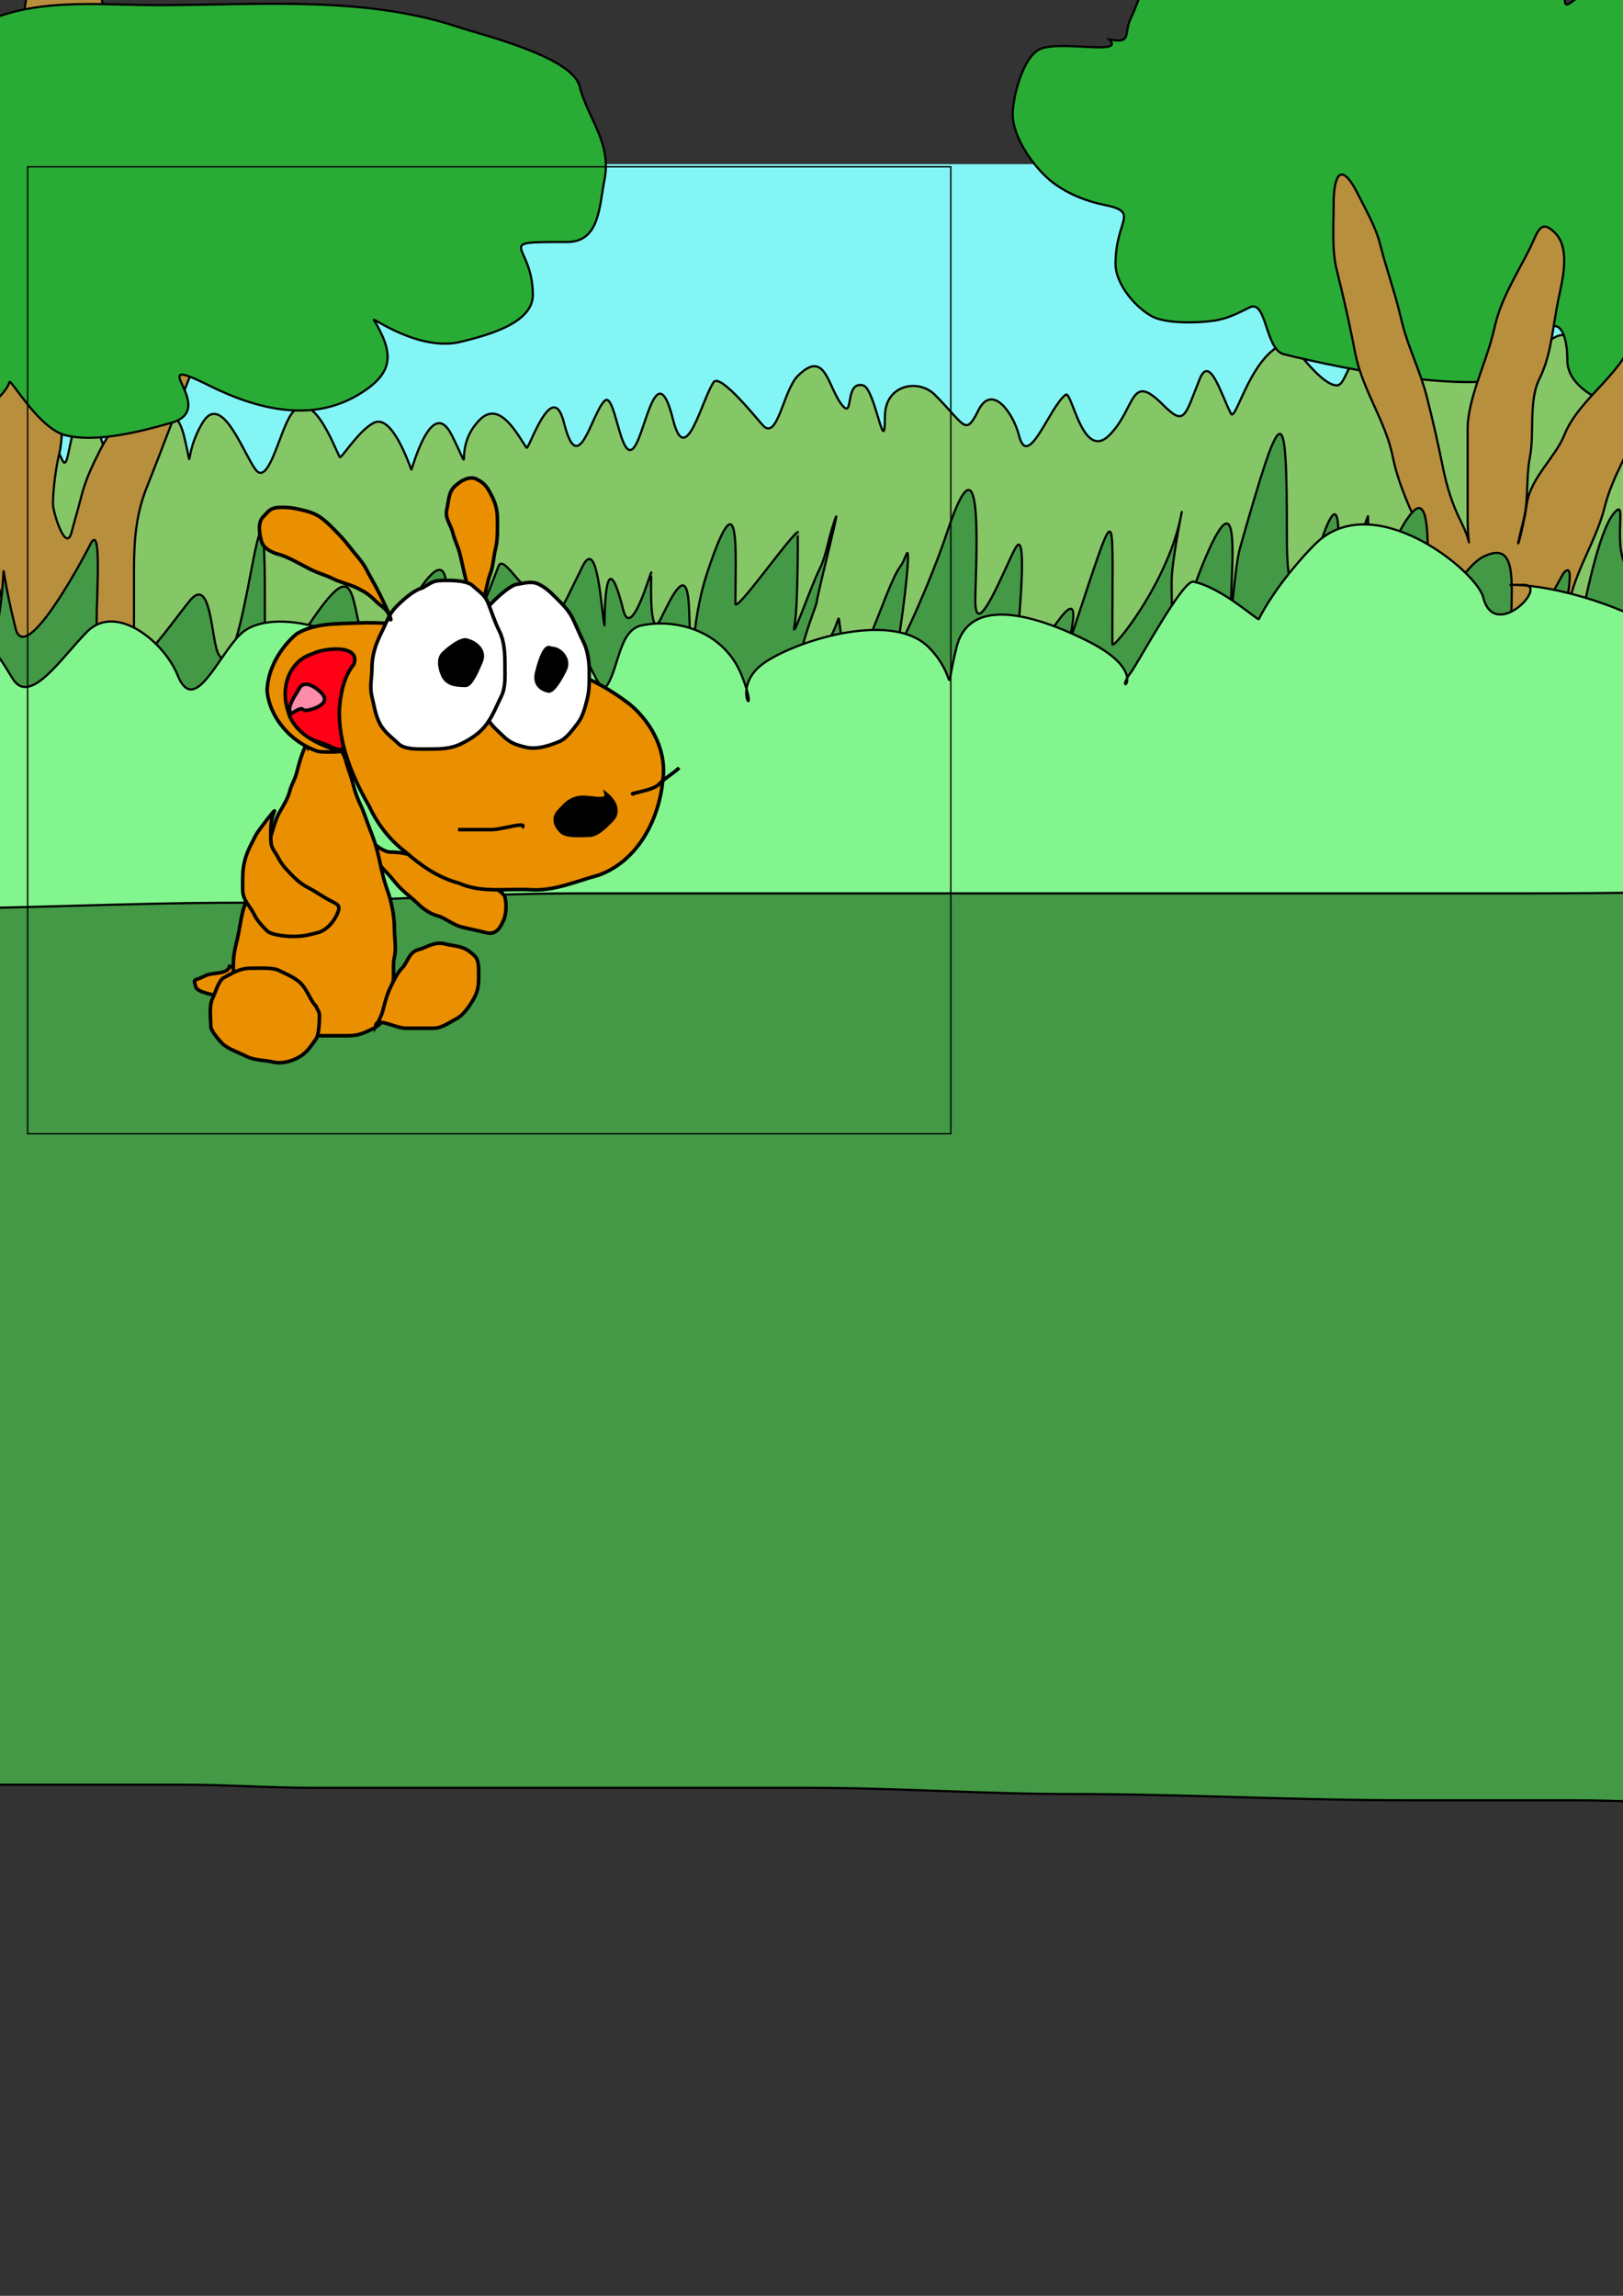<?xml version="1.0" encoding="UTF-8" standalone="no"?>
<!-- Created with Inkscape (http://www.inkscape.org/) -->
<svg
   xmlns:dc="http://purl.org/dc/elements/1.1/"
   xmlns:cc="http://creativecommons.org/ns#"
   xmlns:rdf="http://www.w3.org/1999/02/22-rdf-syntax-ns#"
   xmlns:svg="http://www.w3.org/2000/svg"
   xmlns="http://www.w3.org/2000/svg"
   xmlns:sodipodi="http://sodipodi.sourceforge.net/DTD/sodipodi-0.dtd"
   xmlns:inkscape="http://www.inkscape.org/namespaces/inkscape"
   width="744.094"
   height="1052.362"
   id="svg2400"
   sodipodi:version="0.32"
   inkscape:version="0.46"
   sodipodi:docname="scene1.svg"
   inkscape:output_extension="org.inkscape.output.svg.inkscape">
  <rect width="100%" height="100%" fill="#333333" stroke="none"/>
  <defs
     id="defs2402">
    <inkscape:perspective
       sodipodi:type="inkscape:persp3d"
       inkscape:vp_x="0 : 526.18109 : 1"
       inkscape:vp_y="0 : 1000 : 0"
       inkscape:vp_z="744.09448 : 526.18109 : 1"
       inkscape:persp3d-origin="372.04724 : 350.78739 : 1"
       id="perspective2408" />
    <inkscape:perspective
       id="perspective10"
       inkscape:persp3d-origin="372.04724 : 350.78739 : 1"
       inkscape:vp_z="744.09448 : 526.18109 : 1"
       inkscape:vp_y="0 : 1000 : 0"
       inkscape:vp_x="0 : 526.18109 : 1"
       sodipodi:type="inkscape:persp3d" />
    <inkscape:perspective
       id="perspective2564"
       inkscape:persp3d-origin="372.04724 : 350.78739 : 1"
       inkscape:vp_z="744.09448 : 526.18109 : 1"
       inkscape:vp_y="0 : 1000 : 0"
       inkscape:vp_x="0 : 526.18109 : 1"
       sodipodi:type="inkscape:persp3d" />
  </defs>
  <sodipodi:namedview
     id="base"
     pagecolor="#ffffff"
     bordercolor="#666666"
     borderopacity="1.0"
     gridtolerance="10000"
     guidetolerance="10"
     objecttolerance="10"
     inkscape:pageopacity="0.0"
     inkscape:pageshadow="2"
     inkscape:zoom="0.7"
     inkscape:cx="402.04018"
     inkscape:cy="682.60334"
     inkscape:document-units="px"
     inkscape:current-layer="layer1"
     showgrid="false"
     inkscape:window-width="1280"
     inkscape:window-height="885"
     inkscape:window-x="0"
     inkscape:window-y="25" />
  <g
     inkscape:label="Layer 1"
     inkscape:groupmode="layer"
     id="layer1">
    <rect
       style="opacity:1;fill:#83f5f5;fill-opacity:1;fill-rule:evenodd;stroke:none;stroke-width:1;stroke-linecap:butt;stroke-linejoin:miter;marker:none;marker-start:none;marker-mid:none;marker-end:none;stroke-miterlimit:4;stroke-dasharray:none;stroke-dashoffset:0;stroke-opacity:1;visibility:visible;display:inline;overflow:visible;enable-background:accumulate"
       id="rect2429"
       width="928.53"
       height="714.244"
       x="-92.836"
       y="75.24" />
    <path
       style="fill:#85c666;fill-opacity:1;fill-rule:evenodd;stroke:#000000;stroke-width:1px;stroke-linecap:butt;stroke-linejoin:miter;stroke-opacity:1"
       d="M -132.857,275.219 C -128.33,271.177 -128.571,261.481 -128.571,252.362 C -128.571,243.821 -124.567,238.639 -121.429,232.362 C -118.029,225.562 -111.217,222.256 -105.714,219.505 C -99.444,216.37 -89.264,224.678 -85.714,223.791 C -77.396,221.711 -78.694,212.362 -67.143,212.362 C -56.661,212.362 -50.694,229.586 -55.714,209.505 C -60.053,192.148 -35.945,210.703 -32.857,213.791 C -32.255,214.393 -27.19,182.268 -17.143,202.362 C -12.764,211.121 2.778,189.552 10,185.219 C 15.63,181.841 25.516,204.822 28.571,210.934 C 31.905,217.6 31.34,192.741 38.571,190.934 C 49.088,188.304 44.378,228.875 62.857,198.076 C 72.792,181.518 81.393,187.933 84.286,199.505 C 89.192,219.13 83.611,209.201 92.857,193.791 C 101.603,179.215 111.635,207.875 117.143,215.219 C 122.928,222.933 127.896,199.202 132.857,190.934 C 142.234,175.305 152.935,203.946 155.714,209.505 C 156.334,210.744 164.231,197.39 171.429,193.791 C 179.579,189.716 187.163,211.697 188.571,215.219 C 188.814,215.825 197.766,180.752 207.143,199.505 C 218.361,221.941 206.53,205.833 220,192.362 C 229.421,182.942 237.734,200.294 241.429,205.219 C 242.401,206.516 253.237,172.453 258.571,193.791 C 265.163,220.155 271.054,189.88 277.143,183.791 C 282.627,178.306 284.896,220.836 292.857,200.934 C 297.377,189.634 302.031,166.199 308.571,192.362 C 314.356,215.5 321.618,183.507 327.143,175.219 C 330.202,170.631 347.836,193.055 350,195.219 C 356.538,201.757 359.176,178.9 365.714,172.362 C 378.312,159.765 379.369,176.759 385.714,185.219 C 391.807,193.343 386.839,174.429 395.714,176.648 C 401.248,178.031 405.714,211.52 405.714,190.934 C 405.714,176.126 421.136,173.498 428.571,180.934 C 442.578,194.941 442.486,200.248 448.571,188.076 C 454.933,175.354 464.711,189.779 467.143,199.505 C 471.282,216.061 481.032,186.588 488.571,180.934 C 491.429,178.79 496.345,211.732 508.571,199.505 C 520.764,187.313 517.902,170.264 532.857,185.219 C 543.116,195.478 542.921,191.487 550,173.791 C 554.562,162.384 559.682,180.297 564.286,189.505 C 566.707,194.348 573.567,160.22 591.429,156.648 C 591.714,156.591 605.4,176.648 612.857,176.648 C 617.701,176.648 617.435,161.007 628.571,163.791 C 640.737,166.832 631.925,182.797 642.857,160.934 C 653.4,139.847 663.449,157.831 668.571,168.076 C 668.815,168.564 673.148,151.503 680,148.076 C 687.741,144.206 695.987,168.621 698.571,173.791 C 700.568,177.783 705.466,150.157 720,153.791 C 729.297,156.115 727.107,171.839 732.857,179.505 C 733.614,180.514 740.287,147.222 748.571,163.791 C 760.282,187.212 756.687,179.133 777.143,163.791 C 792.238,152.469 801.92,188.967 805.714,173.791 C 812.298,147.458 819.293,161.183 828.571,176.648 C 840.443,196.435 842.907,175.809 844.286,172.362 C 844.306,172.311 849.723,186.094 857.143,200.934 C 857.659,201.965 851.818,188.369 862.857,196.648 C 879.543,209.163 895.602,215.765 908.571,235.219 C 926.328,261.854 914.418,225.153 931.429,216.648 C 938.111,213.307 950.329,244.12 954.286,248.076 C 960.887,254.677 960,266.382 960,275.219 C 960,286.045 957.53,297.302 954.286,303.791 C 951.165,310.033 943.437,318.925 938.571,323.791 C 930.403,331.959 910.832,328.076 900,328.076 C 876.203,328.076 849.565,333.791 824.286,333.791 C 802.269,333.791 779.445,335.219 757.143,335.219 C 736.9,335.219 717.321,336.648 697.143,336.648 C 662.295,336.648 627.746,338.076 592.857,338.076 C 559.403,338.076 523.753,342.362 490,342.362 C 469.118,342.362 458.818,349.505 437.143,349.505 C 404.36,349.505 371.745,353.791 338.571,353.791 C 285.721,353.791 223.464,344.812 171.429,355.219 C 148.176,359.87 122.193,356.131 98.571,359.505 C 64.929,364.311 28.485,363.791 -5.714,363.791 C -19.048,363.791 -32.381,363.791 -45.714,363.791 C -69.553,363.791 -106.237,360.672 -125.714,350.934 C -136.97,345.306 -151.063,349.537 -154.286,336.648 C -156.933,326.058 -149.366,314.113 -147.143,305.219 C -145.335,297.986 -140.125,294.29 -138.571,288.076 C -137.063,282.041 -134.568,282.061 -132.857,275.219 z"
       id="path3211" />
    <path
       style="fill:#b88f3d;fill-opacity:1;fill-rule:evenodd;stroke:#000000;stroke-width:1px;stroke-linecap:butt;stroke-linejoin:miter;stroke-opacity:1"
       d="M 17.143,-21.924 C 13.123,-13.884 10.79,9.054 8.571,22.362 C 3.025,55.643 2.65,89.32 -2.857,122.362 C -5.705,139.45 2.203,160.814 -5.714,176.648 C -10.195,185.609 -4.286,212.027 -4.286,223.791 C -4.286,236.242 -1.429,248.106 -1.429,260.934 C -1.429,274.675 7.143,286.833 7.143,300.934 C 7.143,310.929 7.741,320.469 10,329.505 C 12.61,339.947 14.286,348.429 14.286,359.505 C 14.286,366.329 18.031,372.711 20,376.648 C 24.525,385.698 24.531,387.658 34.286,385.219 C 42.46,383.176 49.849,382.046 58.571,383.791 C 78.19,387.714 78.652,381.095 71.429,366.648 C 67.14,358.072 65.183,345.95 62.857,336.648 C 60.025,325.319 61.429,312.674 61.429,300.934 C 61.429,287.6 61.429,274.267 61.429,260.934 C 61.429,247.637 62.45,235.523 67.143,223.791 C 73.991,206.671 80.13,189.895 87.143,172.362 C 93.888,155.5 99.139,138.371 107.143,122.362 C 112.967,110.713 120.256,95.294 124.286,85.219 C 129.097,73.191 134.901,71.241 122.857,65.219 C 113.871,60.726 108.094,57.602 102.857,68.076 C 98.121,77.548 92.448,85.429 90,95.219 C 87.097,106.832 79.639,115.595 77.143,128.076 C 74.692,140.331 65.243,149.004 62.857,160.934 C 60.949,170.476 57.893,177.933 55.714,186.648 C 53.896,193.922 48.337,201.402 45.714,206.648 C 41.834,214.408 39.086,220.305 37.143,228.076 C 35.86,233.208 33.613,240.767 32.857,243.791 C 30.295,254.039 24.286,234.951 24.286,230.934 C 24.286,224.584 25.6,214.249 27.143,208.076 C 28.772,201.559 28.571,191.535 28.571,185.219 C 28.571,176.096 27.94,166.315 30,158.076 C 33.552,143.867 30.279,128.807 35.714,115.219 C 40.594,103.02 39.719,87.77 42.857,75.219 C 45.298,65.456 45.714,55.471 45.714,45.219 C 45.714,35.924 45.447,26.556 47.143,18.076 C 48.538,11.1 47.283,1.495 45.714,-4.781 C 43.863,-12.184 38.741,-15.725 34.286,-19.066 C 29.728,-22.484 22.558,-23.007 17.143,-21.924 z"
       id="path2437" />
    <path
       style="fill:#29ac35;fill-opacity:1;fill-rule:evenodd;stroke:#000000;stroke-width:1px;stroke-linecap:butt;stroke-linejoin:miter;stroke-opacity:1"
       d="M 508.571,18.076 C 516.048,25.553 486.96,18.435 477.143,22.362 C 468.931,25.647 464.286,44.852 464.286,52.362 C 464.286,63.386 474.749,77.71 482.857,83.791 C 489.937,89.101 498.517,92.351 505.714,93.791 C 523.225,97.293 511.429,100.277 511.429,120.934 C 511.429,130.654 521.28,141.574 528.571,145.219 C 535.394,148.631 551.311,148.1 558.571,146.648 C 563.601,145.642 568.27,143.227 572.857,140.934 C 580.78,136.972 579.978,160.214 588.571,162.362 C 612.237,168.279 698.462,187.087 704.286,163.791 C 709.445,143.154 718.571,145.94 718.571,165.219 C 718.571,177.209 734.139,184.468 742.857,186.648 C 758.595,190.582 778.408,183.032 791.429,175.219 C 803.751,167.826 791.358,153.65 805.714,182.362 C 823.471,217.876 856.544,215.219 885.714,215.219 C 912.283,215.219 901.39,192.518 905.714,175.219 C 909.774,158.979 891.511,139.505 910,139.505 C 928.754,139.505 929.813,121.613 925.714,105.219 C 920.736,85.307 918.875,60.483 898.571,52.362 C 879.677,44.804 849.125,42.04 840,23.791 C 828.97,1.731 800.569,-20.495 775.714,-20.495 C 760.941,-20.495 741.242,-14.641 730,-6.209 C 703.172,13.911 735.909,-6.534 690,-26.209 C 674.323,-32.928 609.19,-66.017 597.143,-41.924 C 592.533,-32.703 575.374,-25.359 570,-11.924 C 569.993,-11.905 542.526,-17.22 532.857,-13.352 C 523.97,-9.797 522.048,1.123 518.571,8.076 C 514.961,15.297 519.331,20.228 508.571,18.076 z"
       id="path2435" />
    <path
       style="fill:#439945;fill-opacity:1;fill-rule:evenodd;stroke:#000000;stroke-width:1px;stroke-linecap:butt;stroke-linejoin:miter;stroke-opacity:1"
       d="M -124.286,408.076 C -124.286,399.016 -125.714,426.159 -125.714,435.219 C -125.714,457.021 -125.714,479.302 -125.714,500.934 C -125.714,514.646 -128.47,528.582 -125.714,542.362 C -123.595,552.96 -127.143,568.077 -127.143,579.505 C -127.143,591.314 -127.151,605.254 -130,616.648 C -132.633,627.181 -131.429,644.505 -131.429,655.219 C -131.429,665.768 -132.857,675.886 -132.857,686.648 C -132.857,695.696 -132.857,704.743 -132.857,713.791 C -132.857,729.614 -131.429,744.988 -131.429,760.934 C -131.429,768.553 -131.429,776.172 -131.429,783.791 C -131.429,794.839 -128.027,798.826 -125.714,808.076 C -123.535,816.795 -93.651,813.918 -87.143,815.219 C -84.762,815.696 -82.381,816.172 -80,816.648 C -64.834,819.681 -45.504,818.076 -30,818.076 C -12.857,818.076 4.286,818.076 21.429,818.076 C 42.381,818.076 63.333,818.076 84.286,818.076 C 103.997,818.076 123.175,819.505 142.857,819.505 C 176.667,819.505 210.476,819.505 244.286,819.505 C 260,819.505 275.714,819.505 291.429,819.505 C 293.81,819.505 296.19,819.505 298.571,819.505 C 322.381,819.505 346.19,819.505 370,819.505 C 410.995,819.505 450.55,822.362 491.429,822.362 C 542.838,822.362 593.316,825.219 644.286,825.219 C 669.524,825.219 694.762,825.219 720,825.219 C 742.749,825.219 765.715,826.648 788.571,826.648 C 800.476,826.648 812.892,827.498 824.286,825.219 C 831.24,823.828 840.031,825.219 847.143,825.219 C 851.968,825.219 850,805.866 850,800.934 C 850,786.085 857.143,775.551 857.143,762.362 C 857.143,748.756 858.893,737.899 861.429,725.219 C 864.532,709.7 864.286,693.993 864.286,678.076 C 864.286,659.791 864.286,642.54 864.286,623.791 C 864.286,606.755 865.604,588.842 862.857,572.362 C 860.909,560.67 844.075,563.416 851.429,526.648 C 854.93,509.139 849.338,489.959 852.857,472.362 C 855.837,457.465 854.286,437.447 854.286,422.362 C 854.286,410.155 855.714,398.505 855.714,386.648 C 855.714,374.047 855.034,373.19 842.857,375.219 C 817.645,379.421 795.555,390.934 770,390.934 C 751.534,390.934 733.818,392.362 715.714,392.362 C 680,392.362 644.286,392.362 608.571,392.362 C 589.048,392.362 569.524,392.362 550,392.362 C 534.286,392.362 518.571,392.362 502.857,392.362 C 490,392.362 477.143,392.362 464.286,392.362 C 448.896,392.362 431.542,393.813 417.143,390.934 C 405.037,388.512 389.433,390.934 377.143,390.934 C 366.19,390.934 355.238,390.934 344.286,390.934 C 330.476,390.934 316.667,390.934 302.857,390.934 C 290,390.934 277.143,390.934 264.286,390.934 C 244.025,390.934 224.563,389.505 204.286,389.505 C 193.81,389.505 183.333,389.505 172.857,389.505 C 159.524,389.505 146.19,389.505 132.857,389.505 C 117.401,389.505 102.376,390.934 87.143,390.934 C 71.572,390.934 57.056,392.362 41.429,392.362 C 25.091,392.362 9.459,393.791 -7.143,393.791 C -19.897,393.791 -32.602,395.219 -45.714,395.219 C -57.242,395.219 -70.227,395.836 -81.429,398.076 C -90.77,399.945 -102.119,399.505 -111.429,399.505 C -122.796,399.505 -123.088,408.476 -132.857,405.219 C -135.714,404.267 -127.143,407.124 -124.286,408.076 z"
       id="path3215" />
    <path
       style="fill:#b88f3d;fill-opacity:1;fill-rule:evenodd;stroke:#000000;stroke-width:1px;stroke-linecap:butt;stroke-linejoin:miter;stroke-opacity:1;opacity:1;color:#000000;marker:none;marker-start:none;marker-mid:none;marker-end:none;stroke-miterlimit:4;stroke-dasharray:none;stroke-dashoffset:0;visibility:visible;display:inline;overflow:visible;enable-background:accumulate"
       d="M 677.143,382.362 C 674.382,380.292 671.829,359.68 670,352.362 C 668.051,344.568 668.571,336.336 668.571,328.076 C 668.571,314.871 665.714,302.614 665.714,289.505 C 665.714,274.037 659.662,260.257 652.857,246.648 C 647.06,235.055 641.009,221.695 638.571,209.505 C 635.29,193.097 624.718,178.81 621.429,162.362 C 620.952,159.981 620.476,157.6 620,155.219 C 617.798,144.209 615.464,134.218 612.857,123.791 C 610.562,114.61 611.429,103.492 611.429,93.791 C 611.429,81.069 614.369,72.529 622.857,89.505 C 626.769,97.329 630.843,104.307 632.857,112.362 C 635.442,122.7 638.768,131.721 641.429,142.362 C 641.905,144.267 642.381,146.172 642.857,148.076 C 645.756,159.67 651.335,170.558 654.286,182.362 C 656.898,192.812 659.281,203.052 661.429,213.791 C 663.343,223.363 665.874,231.253 670,239.505 C 675.475,250.455 672.857,253.744 672.857,236.648 C 672.857,223.315 672.857,209.981 672.857,196.648 C 672.857,183.341 681.031,166.81 684.286,153.791 C 684.762,151.886 685.238,149.981 685.714,148.076 C 688.733,136.001 695.766,125.116 701.429,113.791 C 704.848,106.952 706.006,99.797 712.857,106.648 C 720.477,114.267 715.971,129.651 714.286,138.076 C 711.832,150.346 711.212,162.796 705.714,173.791 C 700.802,183.616 703.508,199.109 701.429,209.505 C 699.588,218.708 700.834,229.026 698.571,238.076 C 693.049,260.165 698.071,244.438 700,230.934 C 701.699,219.043 713.054,209.727 717.143,199.505 C 724.328,181.541 746.048,170.696 750,150.934 C 751.26,144.636 765.766,129.453 770,125.219 C 778.047,117.172 782.534,113.468 788.571,119.505 C 791.78,122.714 776.512,150.767 774.286,155.219 C 767.685,168.421 757.961,179.602 752.857,192.362 C 747.502,205.75 739.197,218.43 735.714,232.362 C 732.085,246.879 723.612,259.344 720,273.791 C 716.739,286.834 709.787,297.715 707.143,310.934 C 704.75,322.899 699.331,332.85 697.143,343.791 C 695.491,352.052 693.29,357.773 691.429,365.219 C 689.138,374.38 690.914,377.163 684.286,383.791 C 682.569,385.508 679.524,382.838 677.143,382.362 z"
       id="path2439" />
    <path
       style="fill:#439945;fill-opacity:1;fill-rule:evenodd;stroke:#000000;stroke-width:1px;stroke-linecap:butt;stroke-linejoin:miter;stroke-opacity:1"
       d="M -178.571,313.791 C -177.102,307.913 -170,299.705 -170,288.076 C -170,277.131 -165.535,271.649 -158.571,280.934 C -149.469,293.07 -142.251,269.72 -141.429,268.076 C -138.958,263.136 -140.402,298.479 -130,288.076 C -117.492,275.569 -102.857,178.484 -102.857,236.648 C -102.857,243.167 -88.571,321.763 -88.571,286.648 C -88.571,276.945 -86.702,237.529 -78.571,253.791 C -60.704,289.526 -76.674,296.671 -62.857,255.219 C -47.841,210.172 -54.133,241.392 -45.714,266.648 C -44.903,269.081 -43.81,271.41 -42.857,273.791 C -38.47,284.759 -33.869,253.096 -30,246.648 C -27.255,242.073 -33.75,271.469 -20,285.219 C -17.592,287.627 -8.8,318.992 -4.286,300.934 C 6.544,257.615 -3.389,245.951 7.143,288.076 C 11.629,306.023 38.605,255.153 41.429,249.505 C 46.77,238.823 44.286,273.277 44.286,285.219 C 44.286,338.432 75.201,289.549 87.143,275.219 C 96.862,263.556 96.846,293.198 100,299.505 C 111.526,322.557 121.429,185.66 121.429,273.791 C 121.429,344.387 121.486,316.561 141.429,286.648 C 165.459,250.603 159.48,276.778 168.571,299.505 C 173.192,311.056 200.16,244.592 204.286,265.219 C 204.854,268.06 205.238,270.934 205.714,273.791 C 211.592,309.056 222.855,273.796 228.571,259.505 C 230.919,253.636 239.557,272.362 247.143,272.362 C 263.186,272.362 252.046,289.698 267.143,259.505 C 274.165,245.462 275.705,280.896 277.143,286.648 C 277.214,286.931 276.789,243.806 285.714,279.505 C 289.291,293.813 297.966,263.17 298.571,262.362 C 298.689,262.206 297.248,295.009 302.857,283.791 C 303.81,281.886 304.762,279.981 305.714,278.076 C 319.234,251.037 314.591,287.868 317.143,298.076 C 317.946,301.291 317.853,281.659 324.286,262.362 C 339.751,215.966 337.143,253.698 337.143,276.648 C 337.143,281.308 360.342,248.089 365.714,243.791 C 365.869,243.667 365.853,278.811 364.286,286.648 C 362.446,295.846 371.519,269.323 375.714,260.934 C 378.611,255.141 379.524,248.553 381.429,242.362 C 388.107,220.656 375.818,267.452 374.286,276.648 C 373.996,278.384 358.648,316.571 372.857,302.362 C 389.6,285.619 381.524,271.41 387.143,299.505 C 391.695,322.266 405.088,269.864 412.857,259.505 C 414.135,257.801 414.762,255.696 415.714,253.791 C 417.475,250.27 414.94,275.58 411.429,296.648 C 410.655,301.289 425.998,268.654 434.286,243.791 C 451.881,191.004 447.143,262.437 447.143,275.219 C 447.143,295.915 461.709,257.609 465.714,250.934 C 471.941,240.555 466.531,295.831 462.857,325.219 C 462.407,328.823 470.932,303.5 485.714,283.791 C 501.463,262.792 481.623,320.351 492.857,286.648 C 512.433,227.921 510,230.749 510,286.648 C 510,289.505 510,292.362 510,295.219 C 510,298.442 535.321,267.186 541.429,236.648 C 543.41,226.743 537.143,256.546 537.143,266.648 C 537.143,310.251 541.434,281.874 552.857,255.219 C 569.572,216.217 564.286,262.408 564.286,279.505 C 564.286,289.135 565.926,260.193 568.571,250.934 C 587.889,183.323 590,181.242 590,246.648 C 590,288.1 599.863,265.629 605.714,248.076 C 616.876,214.592 613.569,258.801 611.429,269.505 C 607.56,288.85 624.693,242.772 627.143,236.648 C 627.355,236.118 627.143,252.284 627.143,275.219 C 627.143,327.029 627.439,258.863 647.143,235.219 C 656.856,223.563 654.286,258.779 654.286,272.362 C 654.286,295.684 668.121,261.159 680,255.219 C 695.977,247.231 692.857,267.285 692.857,286.648 C 692.857,311.213 715.313,264.192 717.143,262.362 C 722.867,256.638 717.143,278.553 717.143,286.648 C 717.143,354.148 726.623,244.895 741.429,233.791 C 746.158,230.244 736.309,261.082 752.857,265.219 C 758.453,266.618 762.857,222.429 762.857,262.362 C 762.857,296.617 765.781,283.658 777.143,260.934 C 779.048,257.124 780.952,253.315 782.857,249.505 C 783.824,247.571 784.286,296.077 784.286,296.648 C 784.286,305.683 790,279.505 792.857,270.934 C 794.62,265.646 796.667,260.457 798.571,255.219 C 806.395,233.704 803.518,309.952 805.714,320.934 C 807.813,331.427 812.357,300.505 817.143,290.934 C 844.502,236.215 840.12,260.227 845.714,293.791 C 845.976,295.359 862.857,226.201 862.857,258.076 C 862.857,288.627 855.441,289.779 875.714,269.505 C 892.235,252.984 898.571,252.2 898.571,272.362 C 898.571,283.773 899.246,292.204 901.429,300.934 C 904.282,312.347 907.143,317.959 907.143,330.934 C 907.143,342.149 906.813,343.681 897.143,350.934 C 889.475,356.685 873.622,353.791 864.286,353.791 C 848.086,353.791 830.867,355.219 814.286,355.219 C 801.277,355.219 789.546,356.648 777.143,356.648 C 756.667,356.648 736.19,356.648 715.714,356.648 C 697.83,356.648 680.32,358.076 662.857,358.076 C 643.112,358.076 624.05,359.505 604.286,359.505 C 565.295,359.505 527.449,362.362 488.571,362.362 C 462.668,362.362 430.864,357.503 405.714,363.791 C 376.763,371.029 342.417,362.953 312.857,366.648 C 290.925,369.389 267.96,368.076 245.714,368.076 C 224.168,368.076 201.894,369.505 180,369.505 C 144.286,369.505 108.571,369.505 72.857,369.505 C 55.4,369.505 37.743,368.076 20,368.076 C 7.295,368.076 -7.746,366.648 -21.429,366.648 C -30.952,366.648 -40.476,366.648 -50,366.648 C -63.093,366.648 -76.465,365.219 -90,365.219 C -102.857,365.219 -115.714,365.219 -128.571,365.219 C -136.914,365.219 -147.718,361.504 -155.714,359.505 C -165.329,357.101 -168.252,358.396 -175.714,350.934 C -181.385,345.262 -182.857,340.606 -182.857,332.362 C -182.857,323.533 -181.926,322.178 -178.571,313.791 z"
       id="path3213" />
    <path
       style="fill:#83f58e;fill-opacity:1;fill-rule:evenodd;stroke:#000000;stroke-width:1px;stroke-linecap:butt;stroke-linejoin:miter;stroke-opacity:1"
       d="M -191.429,429.505 C -176.492,430.374 -150.877,425.219 -131.429,425.219 C -102.451,425.219 -73.956,416.648 -44.286,416.648 C 7.27,416.648 58.166,413.791 110,413.791 C 161.568,413.791 213.938,409.505 265.714,409.505 C 336.19,409.505 406.667,409.505 477.143,409.505 C 551.905,409.505 626.667,409.505 701.429,409.505 C 780.239,409.505 859.462,406.648 938.571,406.648 C 961.726,406.648 960.094,411.262 954.286,390.934 C 951.597,381.524 944.915,379.165 942.857,370.934 C 940.743,362.478 943.431,356.368 938.571,346.648 C 932.956,335.417 919.446,333.353 910,338.076 C 901.038,342.557 899.961,327.059 892.857,315.219 C 887.944,307.031 876.137,305.219 867.143,305.219 C 853.697,305.219 833.723,315.998 827.143,320.934 C 820.941,325.585 817.482,308.633 811.429,303.791 C 802.245,296.444 789.491,295.302 778.571,290.934 C 776.864,290.251 782.685,304.376 768.571,293.791 C 747.942,278.319 712.889,268.076 692.857,268.076 C 690.952,268.076 696.667,268.076 698.571,268.076 C 710.416,268.076 685.162,294.439 680,273.791 C 676.992,261.757 629.462,222.9 602.857,249.505 C 593.615,258.748 582.841,272.395 577.143,283.791 C 576.709,284.659 560.146,269.249 547.143,266.648 C 542.268,265.673 521.992,303.516 518.571,308.076 C 508.892,320.983 530.249,309.629 498.571,293.791 C 482.738,285.874 445.299,269.738 438.571,296.648 C 432.213,322.081 439.778,310.711 425.714,296.648 C 408.002,278.936 360.652,295.152 348.571,305.219 C 334.514,316.934 349.255,332.644 340,309.505 C 332.137,289.847 311.041,283.297 294.286,286.648 C 284.034,288.698 283.95,304.826 278.571,313.791 C 274.744,320.169 270.475,300.774 264.286,296.648 C 241.829,281.677 215.055,275.714 192.857,292.362 C 178.614,303.044 183.26,326.94 175.714,308.076 C 168.83,290.866 124.616,276.318 110,290.934 C 99.676,301.258 88.998,328.429 81.429,309.505 C 75.384,294.394 53.333,276.172 40,289.505 C 28.328,301.177 13.64,324.143 5.714,310.934 C -4.678,293.612 -29.253,257.159 -51.429,273.791 C -67.417,285.782 -81.301,313.536 -90,330.934 C -94.37,339.673 -102.184,315.367 -110,309.505 C -141.236,286.078 -143.114,270.019 -160,303.791 C -161.347,306.484 -161.905,309.505 -162.857,312.362 C -168.801,330.194 -177.057,310.976 -194.286,302.362 C -203.939,297.536 -207.821,318.005 -210,322.362 C -214.289,330.94 -212.254,350.489 -210,359.505 C -207.704,368.69 -205.75,373.719 -201.429,382.362 C -198.656,387.908 -198.327,397.626 -197.143,402.362 C -194.622,412.445 -195.497,419.333 -191.429,429.505 z"
       id="path2431" />
    <path
       style="fill:#29ac35;fill-opacity:1;fill-rule:evenodd;stroke:#000000;stroke-width:1px;stroke-linecap:butt;stroke-linejoin:miter;stroke-opacity:1;opacity:1;color:#000000;marker:none;marker-start:none;marker-mid:none;marker-end:none;stroke-miterlimit:4;stroke-dasharray:none;stroke-dashoffset:0;visibility:visible;display:inline;overflow:visible;enable-background:accumulate"
       d="M -124.286,95.219 C -122.556,102.14 -117.971,113.563 -112.857,123.791 C -108.594,132.317 -101.934,134.252 -94.286,138.076 C -87.248,141.595 -78.017,142.362 -70,142.362 C -69.383,142.362 -63.383,173.265 -52.857,183.791 C -45.823,190.825 -30.475,191.981 -21.429,193.791 C -13.755,195.325 2.785,181.222 4.286,175.219 C 4.821,173.078 17.604,196.406 30,199.505 C 44.511,203.133 65.4,197.554 78.571,193.791 C 101.123,187.347 64.227,160.904 95.714,176.648 C 118.329,187.955 143.064,193.666 164.286,180.934 C 180.572,171.162 180.846,162.344 171.429,146.648 C 170.587,145.246 192.381,161.41 211.429,156.648 C 223.121,153.725 244.286,148.327 244.286,135.219 C 244.286,110.982 224.741,110.934 260,110.934 C 275.014,110.934 274.722,94.467 277.143,82.362 C 280.52,65.475 269.364,54.102 265.714,39.505 C 262.335,25.99 220.65,15.912 210,12.362 C 166.695,-2.073 118.181,2.362 72.857,2.362 C 51.263,2.362 27.758,0.066 7.143,5.219 C -13.365,10.346 4.986,11.634 -14.286,-7.638 C -38.377,-31.729 -60.047,-10.94 -80,2.362 C -101.326,16.58 -136.422,35.902 -141.429,60.934 C -143.91,73.342 -143.595,87.339 -135.714,95.219 C -132.686,98.248 -128.157,95.994 -124.286,95.219 z"
       id="path2433" />
    <rect
       style="opacity:1;fill:none;fill-opacity:1;fill-rule:evenodd;stroke:#000000;stroke-width:0.608px;stroke-linecap:butt;stroke-linejoin:miter;marker:none;marker-start:none;marker-mid:none;marker-end:none;stroke-miterlimit:4;stroke-dasharray:none;stroke-dashoffset:0;stroke-opacity:1;visibility:visible;display:inline;overflow:visible;enable-background:accumulate"
       id="rect4845"
       width="423.249"
       height="443.249"
       x="12.661"
       y="76.452"
       inkscape:export-filename="/home/james/src/ohr/games/baconthulhu/media/storyboard/scene2.png"
       inkscape:export-xdpi="36.498226"
       inkscape:export-ydpi="36.498226" />
    <g
       id="g2566"
       inkscape:label="Layer 1"
       transform="matrix(0.546,0,0,0.546,45.12,114.032)">
      <g
         id="g3221">
        <path
           style="opacity:1;fill:#ea8f00;fill-opacity:1;fill-rule:evenodd;stroke:#000000;stroke-width:3;stroke-linecap:butt;stroke-linejoin:miter;marker:none;marker-start:none;marker-mid:none;marker-end:none;stroke-miterlimit:4;stroke-dasharray:none;stroke-dashoffset:0;stroke-opacity:1;visibility:visible;display:inline;overflow:visible;enable-background:accumulate"
           d="M 213.933,487.642 C 213.933,480.51 221.474,499.902 226.517,504.945 C 233.499,511.927 235.089,516.663 240.675,522.249 C 246.651,528.225 248.723,531.87 253.259,536.406 C 259.724,542.871 263.85,545.424 268.989,550.563 C 272.739,554.313 279.297,558.646 284.72,560.001 C 290.819,561.526 297.507,567.524 305.169,569.44 C 311.278,570.967 319.183,572.55 325.619,574.159 C 334.447,576.366 337.55,569.174 339.776,564.721 C 342.638,558.997 342.828,550.187 341.349,544.271 C 340.327,540.181 329.431,534.379 327.192,533.26 C 318.991,529.159 313.704,525.955 305.169,523.822 C 298.232,522.087 291.322,520.044 286.293,517.529 C 279.706,514.236 271.061,510.969 265.843,509.664 C 258.551,507.841 252.835,506.518 245.394,506.518 C 239.602,506.518 232.875,500.668 228.09,497.08 C 222.704,493.04 221.241,492.027 213.933,487.642 z"
           id="path3195" />
        <path
           style="opacity:1;fill:#ea8f00;fill-opacity:1;fill-rule:evenodd;stroke:#000000;stroke-width:3;stroke-linecap:butt;stroke-linejoin:miter;marker:none;marker-start:none;marker-mid:none;marker-end:none;stroke-miterlimit:4;stroke-dasharray:none;stroke-dashoffset:0;stroke-opacity:1;visibility:visible;display:inline;overflow:visible;enable-background:accumulate"
           d="M 110.113,602.473 C 108.341,609.559 96.195,607.072 89.663,610.339 C 79.078,615.631 79.891,612.15 81.798,619.777 C 82.926,624.289 97.93,626.563 102.247,627.642 C 109.545,629.466 116.87,629.492 124.27,627.642 C 133.049,625.447 128.055,614.468 127.416,611.912 C 125.476,604.152 119.97,604.445 110.113,602.473 z"
           id="path3191" />
        <path
           style="opacity:1;fill:#ea8f00;fill-opacity:1;fill-rule:evenodd;stroke:#000000;stroke-width:3;stroke-linecap:butt;stroke-linejoin:miter;marker:none;marker-start:none;marker-mid:none;marker-end:none;stroke-miterlimit:4;stroke-dasharray:none;stroke-dashoffset:0;stroke-opacity:1;visibility:visible;display:inline;overflow:visible;enable-background:accumulate"
           d="M 176.18,418.428 C 174.359,411.145 168.563,431.594 166.742,438.877 C 164.837,446.498 162.273,448.887 160.45,456.181 C 158.934,462.246 152.882,471.317 151.012,475.057 C 147.638,481.804 145.95,491.473 143.146,497.08 C 139.397,504.579 136.761,511.609 135.281,517.529 C 133.504,524.637 129.054,529.852 127.416,536.406 C 125.396,544.485 122.631,550.828 121.124,556.855 C 119.088,564.998 118.378,572.558 116.405,580.451 C 114.382,588.543 113.259,594.02 113.259,602.473 C 113.259,612.663 116.187,616.196 119.551,622.923 C 123.235,630.291 121.434,634.244 127.416,640.226 C 133.611,646.422 134.226,648.35 143.146,652.811 C 149.549,656.012 154.016,657.101 162.023,659.103 C 169.229,660.904 177.471,660.676 185.618,660.676 C 193.484,660.676 201.349,660.676 209.214,660.676 C 219.142,660.676 224.103,657.95 231.237,654.384 C 237.648,651.178 241.553,644.761 243.821,640.226 C 246.753,634.362 245.372,624.583 246.967,618.204 C 248.885,610.533 246.695,601.989 248.54,594.608 C 250.255,587.749 248.54,578.125 248.54,571.013 C 248.54,563.126 247.208,554.672 245.394,547.417 C 243.811,541.086 241.064,534.816 239.102,526.968 C 237.35,519.959 236.399,514.582 234.383,506.518 C 232.654,499.605 230.384,493.376 228.09,487.642 C 225.417,480.957 222.844,472.429 220.225,467.192 C 217.702,462.146 215.273,455.25 213.933,449.889 C 211.872,441.644 209.507,436.903 207.641,429.439 C 205.968,422.749 200.355,415.861 196.63,412.136 C 191.239,406.746 188.164,406.93 180.899,410.563 C 178.165,411.93 177.753,415.806 176.18,418.428 z"
           id="path3179" />
        <path
           style="opacity:1;fill:#ff0017;fill-opacity:1;fill-rule:evenodd;stroke:#000000;stroke-width:3;stroke-linecap:butt;stroke-linejoin:miter;marker:none;marker-start:none;marker-mid:none;marker-end:none;stroke-miterlimit:4;stroke-dasharray:none;stroke-dashoffset:0;stroke-opacity:1;visibility:visible;display:inline;overflow:visible;enable-background:accumulate"
           d="M 206.068,420.001 C 200.004,421.867 194.757,417.226 189.271,415.513 C 183.249,413.444 177.002,411.631 171.788,407.837 C 167.207,405.458 162.483,402.337 160.776,397.183 C 158.602,391.777 157.26,386.074 155.323,380.591 C 153.432,372.235 153.536,363.215 156.363,355.092 C 159.571,347.521 166.935,342.207 174.934,340.756 C 182.805,338.231 190.582,332.826 199.207,334.946 C 206.687,335.913 214.415,334.277 221.779,336.231 C 223.577,337.865 220.713,341.618 220.471,344.079 C 215.177,360.507 207.55,376.202 203.947,393.154 C 202.908,402.151 204.468,411.168 206.068,420.001 z"
           id="path3181" />
        <path
           style="fill:#ea8f00;fill-opacity:1;fill-rule:evenodd;stroke:#000000;stroke-width:3;stroke-linecap:butt;stroke-linejoin:miter;stroke-miterlimit:4;stroke-dasharray:none;stroke-opacity:1"
           d="M 405.844,358.653 C 420.502,364.757 434.4,373.255 446.875,382.973 C 465.22,398.721 477.73,422.729 473.777,447.362 C 470.409,480.041 452.517,514.008 420.18,525.838 C 401.728,530.771 383.609,539.021 364.186,538.184 C 343.661,536.803 322.272,541.301 302.75,532.609 C 285.633,528.022 271.182,518.185 257.978,506.518 C 244.645,496.374 234.355,483.09 227.348,467.986 C 213.213,443.356 201.488,415.522 202.307,386.644 C 203.392,373.327 205.908,359.488 214.453,348.834 C 220.579,331.753 189.127,335.097 179.889,340.016 C 159.536,346.178 152.792,369.263 159.15,387.935 C 163.849,406.355 183.028,415.448 199.592,420.913 C 214.057,422.372 188.666,423.074 184.081,421.888 C 162.366,414.617 143.821,394.267 141.641,371.083 C 142.104,352.797 152.72,334.881 166.495,323.205 C 181.939,314.025 200.89,314.93 218.297,314.162 C 235.912,313.517 253.615,314.473 270.557,319.753 C 295.158,325.798 320.227,330.412 344.142,338.844 C 365.216,343.615 386.792,348.002 405.844,358.653 z"
           id="path3161" />
        <path
           style="opacity:1;fill:#ea8f00;fill-opacity:1;fill-rule:evenodd;stroke:#000000;stroke-width:3;stroke-linecap:butt;stroke-linejoin:miter;marker:none;marker-start:none;marker-mid:none;marker-end:none;stroke-miterlimit:4;stroke-dasharray:none;stroke-dashoffset:0;stroke-opacity:1;visibility:visible;display:inline;overflow:visible;enable-background:accumulate"
           d="M 317.754,297.304 C 323.891,303.441 325.541,281.767 328.765,273.709 C 331.562,266.717 331.621,259.136 333.484,251.686 C 335.356,244.196 335.057,236.168 335.057,228.09 C 335.057,218.927 333.483,213.931 330.338,207.641 C 326.701,200.368 324.428,196.821 317.754,193.484 C 310.051,189.632 301.276,197.377 298.877,199.776 C 293.769,204.884 294.229,212.075 292.585,218.652 C 290.686,226.247 295.84,231.671 297.304,237.529 C 299.262,245.36 301.804,249.235 303.596,256.405 C 305.354,263.436 306.747,270.581 308.315,276.855 C 310.649,286.191 310.625,288.393 317.754,297.304 z"
           id="path3165" />
        <path
           style="fill:#ffffff;fill-opacity:1;fill-rule:evenodd;stroke:#000000;stroke-width:3;stroke-linecap:butt;stroke-linejoin:miter;stroke-miterlimit:4;stroke-dasharray:none;stroke-opacity:1"
           d="M 352.36,281.574 C 347.224,281.574 337.004,290.638 331.911,295.731 C 327.208,300.434 322.138,305.839 319.327,311.461 C 316.65,316.816 314.608,323.427 314.608,331.911 C 314.608,339.876 313.034,344.941 313.034,353.933 C 313.034,363.388 314.137,367.782 316.181,375.956 C 317.932,382.961 324.513,389.475 327.192,394.832 C 330.152,400.752 335.998,405.211 339.776,408.99 C 345.721,414.935 350.661,416.43 358.653,418.428 C 369.007,421.017 380.976,416.106 386.967,413.709 C 392.88,411.344 398.799,403.177 402.698,397.979 C 406.829,392.469 408.865,384.32 410.563,377.529 C 412.397,370.194 412.136,362.127 412.136,353.933 C 412.136,346.174 410.69,336.885 407.417,330.338 C 403.817,323.138 401.458,316.848 397.979,309.888 C 394.513,302.958 389.085,297.849 383.821,292.585 C 378.662,287.426 375.232,284.358 369.664,281.574 C 364.813,279.148 359.452,280.155 352.36,281.574 z"
           id="path3155" />
        <path
           style="opacity:1;fill:#ffffff;fill-opacity:1;fill-rule:evenodd;stroke:#000000;stroke-width:3;stroke-linecap:butt;stroke-linejoin:miter;marker:none;marker-start:none;marker-mid:none;marker-end:none;stroke-miterlimit:4;stroke-dasharray:none;stroke-dashoffset:0;stroke-opacity:1;visibility:visible;display:inline;overflow:visible;enable-background:accumulate"
           d="M 272.136,284.72 C 264.958,286.607 256.847,293.717 250.113,300.45 C 244.067,306.496 242.123,313.284 237.529,322.473 C 232.763,332.004 229.663,341.434 229.663,352.36 C 229.663,360.441 227.559,367.539 229.663,375.956 C 231.265,382.362 232.463,390.993 235.956,397.979 C 239.993,406.054 246.388,409.984 251.686,415.282 C 256.902,420.498 267.713,420.001 275.282,420.001 C 287.045,420.001 295.605,420.064 305.169,415.282 C 312.974,411.38 320.363,406.56 325.619,399.552 C 331.287,391.994 334.256,383.851 338.203,375.956 C 342.174,368.015 341.349,358.314 341.349,349.214 C 341.349,339.095 340.821,329.281 336.63,320.9 C 332.508,312.655 330.249,304.948 327.192,297.304 C 324.274,290.011 318.452,286.991 314.608,283.147 C 310.285,278.825 298.858,278.428 292.585,278.428 C 281.623,278.428 281.751,278.95 272.136,284.72 z"
           id="path3153" />
        <path
           style="fill:#000000;fill-opacity:1;fill-rule:evenodd;stroke:#000000;stroke-width:3;stroke-linecap:butt;stroke-linejoin:miter;stroke-miterlimit:4;stroke-dasharray:none;stroke-opacity:1"
           d="M 379.102,335.057 C 373.985,332.499 369.24,350.91 368.091,355.507 C 365.711,365.027 370.902,369.58 377.529,371.237 C 382.308,372.432 389.578,358.151 391.686,353.933 C 396.042,345.222 389.267,338.566 385.394,336.63 C 383.461,335.663 381.199,335.581 379.102,335.057 z"
           id="path3157" />
        <path
           style="opacity:1;fill:#000000;fill-opacity:1;fill-rule:evenodd;stroke:#000000;stroke-width:3;stroke-linecap:butt;stroke-linejoin:miter;marker:none;marker-start:none;marker-mid:none;marker-end:none;stroke-miterlimit:4;stroke-dasharray:none;stroke-dashoffset:0;stroke-opacity:1;visibility:visible;display:inline;overflow:visible;enable-background:accumulate"
           d="M 309.888,328.765 C 304.909,326.275 292.714,336.501 289.439,339.776 C 284.655,344.56 286.962,353.699 289.439,358.653 C 292.804,365.383 299.676,366.518 308.315,366.518 C 313.641,366.518 319.616,350.208 320.9,347.641 C 326.014,337.412 316.589,330.44 309.888,328.765 z"
           id="path3159" />
        <path
           style="opacity:1;fill:#ea8f00;fill-opacity:1;fill-rule:evenodd;stroke:#000000;stroke-width:3;stroke-linecap:butt;stroke-linejoin:miter;marker:none;marker-start:none;marker-mid:none;marker-end:none;stroke-miterlimit:4;stroke-dasharray:none;stroke-dashoffset:0;stroke-opacity:1;visibility:visible;display:inline;overflow:visible;enable-background:accumulate"
           d="M 245.394,311.461 C 246.975,311.857 237.884,293.296 235.956,289.439 C 231.965,281.458 228.26,275.621 224.944,268.989 C 221.816,262.733 214.72,255.357 210.787,250.113 C 206.585,244.51 201.967,239.72 196.63,234.383 C 189.553,227.306 184.13,222.606 174.607,220.225 C 168.011,218.576 163.114,217.079 154.158,217.079 C 143.908,217.079 143.252,220.12 138.427,224.944 C 133.2,230.172 135.528,240.088 136.854,245.394 C 138.455,251.797 146.333,255.236 151.012,256.405 C 158.86,258.367 171.566,265.896 177.753,268.989 C 185.085,272.655 190.71,273.895 196.63,276.855 C 203.715,280.397 211.394,281.877 217.079,284.72 C 223.99,288.175 227.46,290.382 232.81,295.731 C 238.462,301.384 243.009,301.922 245.394,311.461 z"
           id="path3163" />
        <path
           style="opacity:1;fill:#000000;fill-opacity:1;fill-rule:evenodd;stroke:#000000;stroke-width:3;stroke-linecap:butt;stroke-linejoin:miter;marker:none;marker-start:none;marker-mid:none;marker-end:none;stroke-miterlimit:4;stroke-dasharray:none;stroke-dashoffset:0;stroke-opacity:1;visibility:visible;display:inline;overflow:visible;enable-background:accumulate"
           d="M 426.293,457.754 C 428.218,465.452 410.396,458.976 402.698,460.9 C 393.931,463.092 391.258,467.621 386.967,471.911 C 380.208,478.67 385.004,485.679 388.54,489.215 C 393.162,493.837 405.743,492.361 412.136,492.361 C 419.366,492.361 427.367,483.421 431.012,479.776 C 437.966,472.822 433.696,463.676 426.293,457.754 z"
           id="path3167" />
        <path
           style="fill:none;fill-opacity:0.75;fill-rule:evenodd;stroke:#000000;stroke-width:3;stroke-linecap:butt;stroke-linejoin:miter;stroke-miterlimit:4;stroke-dasharray:none;stroke-opacity:1"
           d="M 355.507,486.069 C 361.45,480.125 338.744,487.642 330.338,487.642 C 322.473,487.642 314.608,487.642 306.742,487.642 C 305.169,487.642 303.596,487.642 302.023,487.642"
           id="path3169" />
        <path
           style="fill:none;fill-opacity:0.75;fill-rule:evenodd;stroke:#000000;stroke-width:3;stroke-linecap:butt;stroke-linejoin:miter;stroke-miterlimit:4;stroke-dasharray:none;stroke-opacity:1"
           d="M 449.889,457.754 C 442.585,457.754 465.174,455.053 470.338,449.889 C 477.115,443.112 482.785,440.589 487.642,435.731"
           id="path3171" />
        <path
           style="opacity:1;fill:#ea8f00;fill-opacity:1;fill-rule:evenodd;stroke:#000000;stroke-width:3;stroke-linecap:butt;stroke-linejoin:miter;marker:none;marker-start:none;marker-mid:none;marker-end:none;stroke-miterlimit:4;stroke-dasharray:none;stroke-dashoffset:0;stroke-opacity:1;visibility:visible;display:inline;overflow:visible;enable-background:accumulate"
           d="M 182.472,635.507 C 178.747,632.473 175.344,622.087 169.888,616.631 C 164.885,611.628 155.665,607.946 151.012,605.619 C 146.334,603.281 132.617,604.046 127.416,604.046 C 117.967,604.046 111.801,608.708 105.394,611.912 C 100.855,614.181 97.947,625.231 95.955,629.215 C 92.692,635.742 94.382,645.518 94.382,652.811 C 94.382,656.666 101.928,665.075 103.82,666.968 C 108.681,671.828 117.065,674.377 124.27,677.979 C 131.54,681.614 139.788,681.072 146.292,682.698 C 154.389,684.723 162.788,681.529 166.742,679.552 C 175.072,675.387 177.961,669.838 182.472,663.822 C 185.254,660.113 185.618,648.436 185.618,643.372 C 185.618,640.549 183.521,638.129 182.472,635.507 z"
           id="path3187" />
        <path
           style="opacity:1;fill:#ea8f00;fill-opacity:1;fill-rule:evenodd;stroke:#000000;stroke-width:3;stroke-linecap:butt;stroke-linejoin:miter;marker:none;marker-start:none;marker-mid:none;marker-end:none;stroke-miterlimit:4;stroke-dasharray:none;stroke-dashoffset:0;stroke-opacity:1;visibility:visible;display:inline;overflow:visible;enable-background:accumulate"
           d="M 232.81,652.811 C 232.81,644.405 249.572,654.384 257.978,654.384 C 265.843,654.384 273.709,654.384 281.574,654.384 C 288.497,654.384 295.395,649.046 300.45,646.518 C 306.366,643.561 312.582,634.84 316.181,627.642 C 319.366,621.271 319.327,615.98 319.327,607.193 C 319.327,596.406 317.627,594.514 311.461,589.889 C 305.077,585.101 298.886,585.566 291.012,583.597 C 281.867,581.311 275.803,586.613 268.989,588.316 C 260.588,590.417 259.871,599.008 254.832,604.046 C 250.591,608.287 247.338,615.888 245.394,619.777 C 242.371,625.822 240.776,631.956 239.102,638.653 C 237.961,643.216 235.504,648.321 232.81,652.811 z"
           id="path3189" />
        <path
           style="opacity:1;fill:#ea8f00;fill-opacity:1;fill-rule:evenodd;stroke:#000000;stroke-width:3;stroke-linecap:butt;stroke-linejoin:miter;marker:none;marker-start:none;marker-mid:none;marker-end:none;stroke-miterlimit:4;stroke-dasharray:none;stroke-dashoffset:0;stroke-opacity:1;visibility:visible;display:inline;overflow:visible;enable-background:accumulate"
           d="M 147.866,471.911 C 147.667,471.119 133.84,488.95 132.135,492.361 C 128.483,499.665 124.868,505.697 122.697,514.383 C 120.78,522.053 121.124,529.832 121.124,537.979 C 121.124,547.03 127.069,551.441 130.562,558.428 C 133.654,564.613 137.3,568.312 141.573,572.586 C 145.353,576.365 158.392,577.305 163.596,577.305 C 172.789,577.305 178.103,575.644 184.045,574.159 C 191.73,572.238 197.315,564.923 199.776,560.001 C 203.888,551.776 201.975,550.876 195.057,547.417 C 188.385,544.081 182.336,539.484 176.18,536.406 C 169.966,533.299 165.659,529.031 162.023,525.395 C 157.278,520.65 153.53,516.273 151.012,511.237 C 147.577,504.368 144.719,504.434 144.719,493.934 C 144.719,485.465 144.604,480.066 147.866,471.911 z"
           id="path3193" />
        <path
           style="fill:#ff8baa;fill-opacity:1;fill-rule:evenodd;stroke:#000000;stroke-width:3;stroke-linecap:butt;stroke-linejoin:miter;stroke-miterlimit:4;stroke-dasharray:none;stroke-opacity:1"
           d="M 162.023,390.113 C 156.709,386.128 166.651,372.992 168.315,369.664 C 173.012,360.271 183.931,369.55 187.191,372.81 C 195.383,381.001 183.006,385.654 177.753,386.967 C 167.609,389.503 175.769,381.866 162.023,390.113 z"
           id="path3197" />
      </g>
    </g>
  </g>
</svg>
